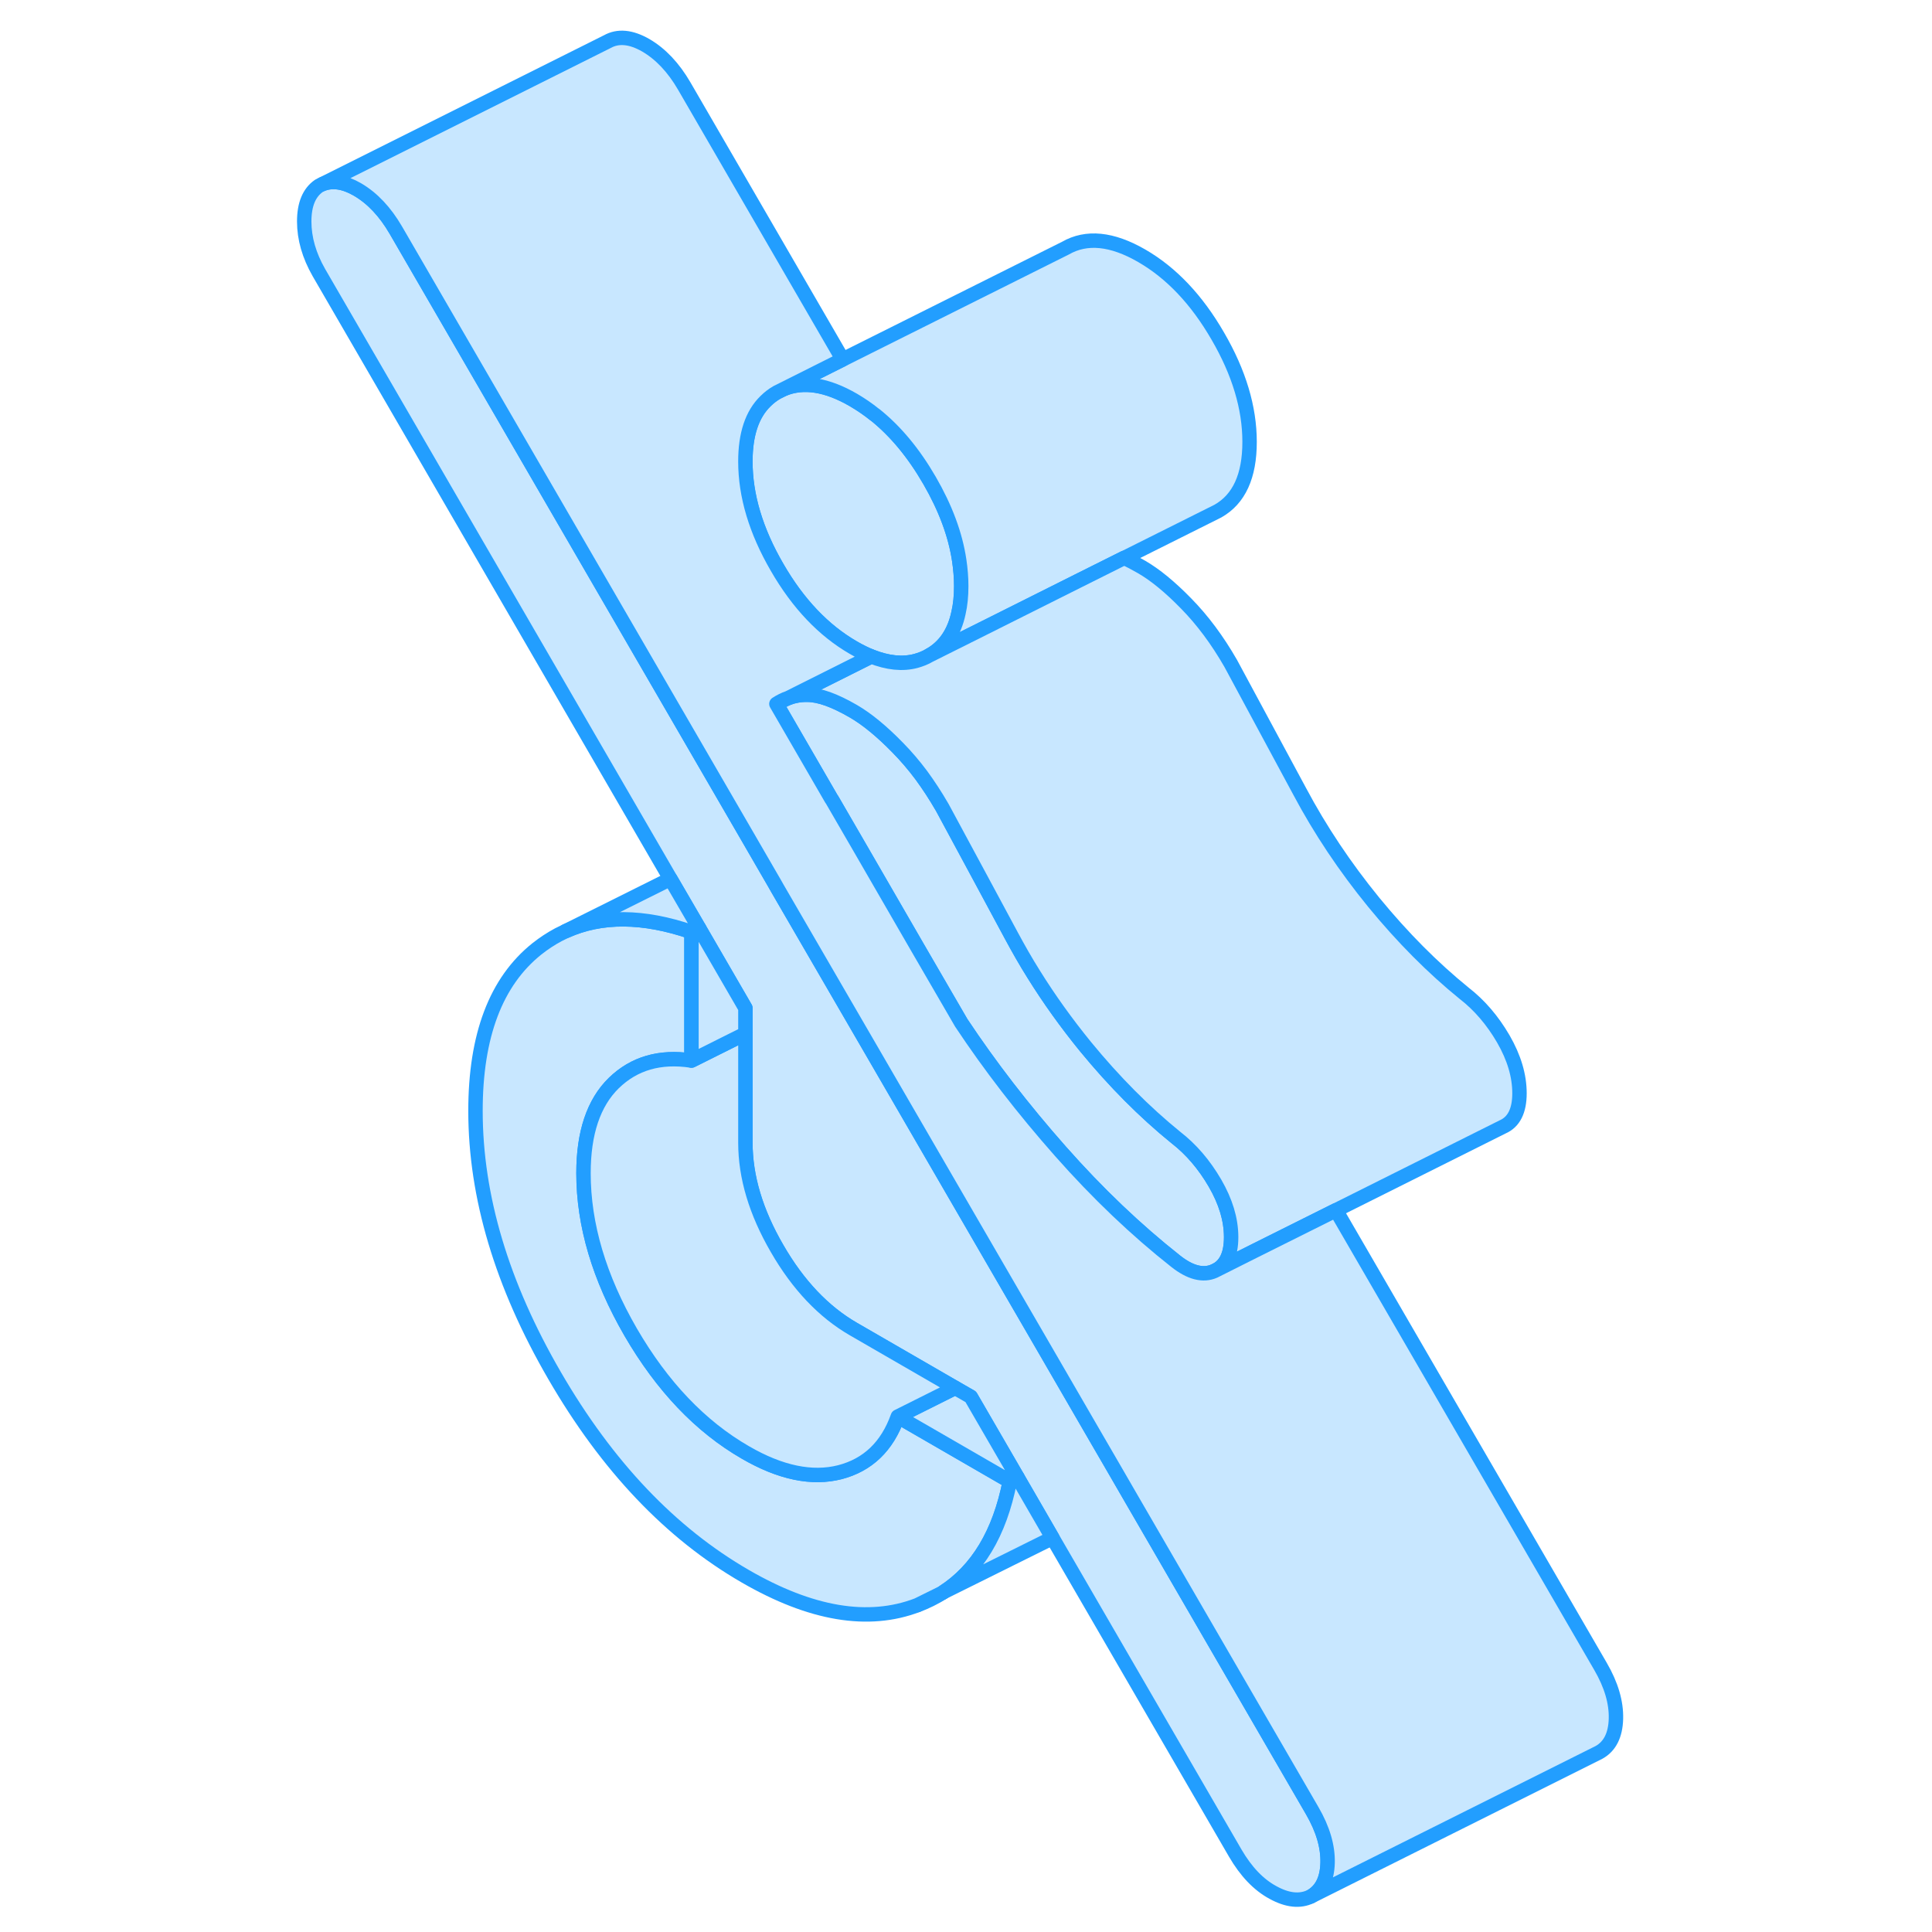 <svg width="48" height="48" viewBox="0 0 96 134" fill="#c8e7ff" xmlns="http://www.w3.org/2000/svg" stroke-width="1px" stroke-linecap="round" stroke-linejoin="round"><path d="M34.85 48.82L35.68 48.41C35.39 48.51 35.11 48.65 34.85 48.82ZM44.63 111.33C45.249 111.1 45.83 110.81 46.37 110.47L44.63 111.33Z" stroke="#229EFF" stroke-linejoin="round"/><path d="M51.039 102.74C50.329 106.35 48.789 108.91 46.409 110.44L46.369 110.47L44.629 111.33C41.229 112.63 37.249 111.96 32.7 109.33C27.52 106.34 23.11 101.7 19.459 95.4C15.809 89.11 13.979 82.99 13.979 77.05C13.979 71.82 15.399 68.08 18.239 65.81C18.719 65.43 19.209 65.11 19.73 64.83L20.239 64.58C22.699 63.47 25.61 63.49 28.959 64.64V73.56C26.77 73.23 24.98 73.75 23.57 75.12C22.169 76.49 21.47 78.58 21.47 81.37C21.47 84.95 22.559 88.62 24.739 92.39C26.929 96.16 29.579 98.94 32.7 100.74C35.13 102.15 37.319 102.6 39.249 102.11C41.179 101.61 42.529 100.33 43.269 98.25L51.039 102.74Z" stroke="#229EFF" stroke-linejoin="round"/><path d="M66.389 85.76V85.83C66.389 87.04 66 87.82 65.22 88.16C64.44 88.5 63.55 88.27 62.55 87.48C59.81 85.32 57.14 82.78 54.55 79.85C51.96 76.92 49.67 73.95 47.67 70.94L44.639 65.72L44.05 64.7L40.639 58.8L38.71 55.47L38.66 55.4L34.85 48.82L35.68 48.41C36.08 48.26 36.529 48.18 36.999 48.19C37.819 48.19 38.88 48.57 40.19 49.33C41.12 49.87 42.15 50.71 43.27 51.86C43.84 52.44 44.389 53.08 44.91 53.78C45.4 54.45 45.88 55.18 46.33 55.96C46.34 55.98 46.35 55.99 46.36 56.01L48.96 60.83L51.139 64.88C51.63 65.79 52.14 66.69 52.7 67.58C53.77 69.3 54.969 70.97 56.279 72.58C58.279 75.02 60.37 77.12 62.55 78.89C63.61 79.71 64.519 80.77 65.269 82.06C66.01 83.34 66.379 84.56 66.389 85.76Z" stroke="#229EFF" stroke-linejoin="round"/><path d="M73.08 129.21C73.05 130.34 72.659 131.12 71.909 131.54C71.159 131.9 70.29 131.81 69.29 131.26C68.29 130.72 67.42 129.81 66.67 128.52L53.999 106.67L51.57 102.47L48.33 96.88L47.249 96.26L40.19 92.18C38.13 90.99 36.359 89.13 34.9 86.6C33.429 84.07 32.7 81.62 32.7 79.26V69.92L29.489 64.38L27.5 60.96L3.12 18.91C2.44 17.72 2.1 16.54 2.1 15.36C2.1 14.18 2.44 13.36 3.12 12.89L3.36 12.77C4.06 12.49 4.87 12.61 5.79 13.14C6.82 13.74 7.71 14.68 8.46 15.97L32.97 58.24L34.73 61.28L34.94 61.65L38.95 68.56L41.55 73.04L51.279 89.82L53.27 93.25L57.029 99.74L58.11 101.6L59.47 103.95L72.01 125.58C72.76 126.87 73.11 128.08 73.08 129.21Z" stroke="#229EFF" stroke-linejoin="round"/><path d="M47.669 40.65C47.669 41.33 47.609 41.95 47.479 42.51C47.189 43.88 46.519 44.86 45.469 45.45C45.169 45.63 44.849 45.75 44.529 45.84C43.599 46.09 42.569 45.98 41.429 45.53C41.029 45.37 40.619 45.17 40.189 44.92C38.129 43.73 36.359 41.88 34.899 39.35C33.429 36.82 32.699 34.37 32.699 32.01C32.699 30.13 33.159 28.74 34.089 27.83C34.329 27.59 34.599 27.38 34.899 27.21L35.359 26.98C36.729 26.42 38.339 26.67 40.189 27.74C40.699 28.04 41.189 28.37 41.669 28.75H41.679C43.109 29.9 44.369 31.42 45.469 33.32C46.569 35.22 47.259 37.06 47.529 38.86C47.619 39.47 47.669 40.06 47.669 40.65Z" stroke="#229EFF" stroke-linejoin="round"/><path d="M67.669 30.65C67.669 33.02 66.939 34.62 65.469 35.45L65.009 35.68L58.969 38.7H58.959L55.719 40.32L50.029 43.17L45.469 45.45C46.519 44.86 47.189 43.88 47.479 42.51C47.609 41.95 47.669 41.33 47.669 40.65C47.669 40.06 47.619 39.471 47.529 38.861C47.259 37.06 46.569 35.22 45.469 33.32C44.369 31.42 43.109 29.9 41.679 28.76H41.669C41.189 28.37 40.699 28.04 40.189 27.74C38.339 26.67 36.729 26.42 35.359 26.98L39.449 24.93L54.899 17.21C56.359 16.37 58.129 16.55 60.189 17.74C62.249 18.93 64.009 20.79 65.469 23.32C66.939 25.85 67.669 28.29 67.669 30.65Z" stroke="#229EFF" stroke-linejoin="round"/><path d="M86.389 75.83C86.389 77.04 85.999 77.82 85.219 78.16L73.659 83.94L68.069 86.73L65.219 88.16C65.999 87.82 66.389 87.04 66.389 85.83V85.76C66.379 84.56 66.009 83.34 65.269 82.06C64.519 80.77 63.609 79.71 62.549 78.89C60.369 77.12 58.279 75.02 56.279 72.58C54.969 70.97 53.769 69.3 52.699 67.58C52.139 66.69 51.629 65.79 51.139 64.88L48.959 60.83L46.359 56.01C46.359 56.01 46.339 55.98 46.329 55.96C45.879 55.18 45.399 54.45 44.909 53.78C44.389 53.08 43.839 52.44 43.269 51.86C42.149 50.71 41.119 49.87 40.189 49.33C38.879 48.57 37.819 48.19 36.999 48.19C36.529 48.18 36.079 48.26 35.679 48.41L41.429 45.53C42.569 45.98 43.599 46.09 44.529 45.84C44.849 45.75 45.169 45.63 45.469 45.45L50.029 43.17L55.719 40.32L58.959 38.7H58.969C59.349 38.86 59.749 39.08 60.189 39.33C61.119 39.87 62.149 40.71 63.269 41.86C64.399 43.01 65.429 44.39 66.359 46.01L71.139 54.88C72.569 57.57 74.289 60.14 76.279 62.58C78.279 65.02 80.369 67.12 82.549 68.89C83.609 69.71 84.519 70.77 85.269 72.06C86.019 73.36 86.389 74.61 86.389 75.83Z" stroke="#229EFF" stroke-linejoin="round"/><path d="M93.079 119.21C93.049 120.34 92.659 121.12 91.909 121.54L71.909 131.54C72.659 131.12 73.049 130.34 73.079 129.21C73.109 128.08 72.759 126.87 72.009 125.58L59.469 103.95L58.109 101.6L57.029 99.74L53.269 93.25L51.279 89.82L41.549 73.04L38.949 68.56L34.939 61.65L34.729 61.28L32.969 58.24L8.459 15.97C7.709 14.68 6.819 13.74 5.789 13.14C4.869 12.61 4.059 12.49 3.359 12.77L23.119 2.89C23.869 2.47 24.759 2.55 25.789 3.14C26.819 3.74 27.709 4.68 28.459 5.97L39.449 24.93L35.359 26.98L34.899 27.21C34.599 27.38 34.329 27.59 34.089 27.83C33.159 28.74 32.699 30.13 32.699 32.01C32.699 34.37 33.429 36.82 34.899 39.35C36.359 41.88 38.129 43.73 40.189 44.92C40.619 45.17 41.029 45.37 41.429 45.53L35.679 48.41C35.389 48.51 35.109 48.65 34.849 48.82L38.659 55.4L38.709 55.47L40.639 58.8L44.049 64.7L44.639 65.72L47.669 70.94C49.669 73.95 51.959 76.92 54.549 79.85C57.139 82.78 59.809 85.32 62.549 87.48C63.549 88.27 64.439 88.5 65.219 88.16L68.069 86.73L73.659 83.94L92.009 115.58C92.759 116.87 93.109 118.08 93.079 119.21Z" stroke="#229EFF" stroke-linejoin="round"/><path d="M54 106.67L46.41 110.44C48.79 108.91 50.33 106.35 51.04 102.74L51.57 102.47L54 106.67Z" stroke="#229EFF" stroke-linejoin="round"/><path d="M51.57 102.47L51.04 102.74L43.27 98.25L47.249 96.26L48.33 96.88L51.57 102.47Z" stroke="#229EFF" stroke-linejoin="round"/><path d="M47.25 96.26L43.27 98.25C42.53 100.33 41.18 101.61 39.25 102.11C37.32 102.6 35.13 102.15 32.7 100.74C29.58 98.94 26.93 96.16 24.74 92.39C22.56 88.62 21.47 84.95 21.47 81.37C21.47 78.58 22.17 76.49 23.57 75.12C24.98 73.75 26.77 73.23 28.96 73.56L32.7 71.69V79.26C32.7 81.62 33.43 84.07 34.9 86.6C36.36 89.13 38.13 90.99 40.19 92.18L47.25 96.26Z" stroke="#229EFF" stroke-linejoin="round"/><path d="M32.7 69.92V71.69L28.959 73.56V64.64L29.489 64.38L32.7 69.92Z" stroke="#229EFF" stroke-linejoin="round"/><path d="M29.489 64.38L28.959 64.641C25.609 63.49 22.699 63.471 20.239 64.581L27.499 60.96L29.489 64.38Z" stroke="#229EFF" stroke-linejoin="round"/></svg>